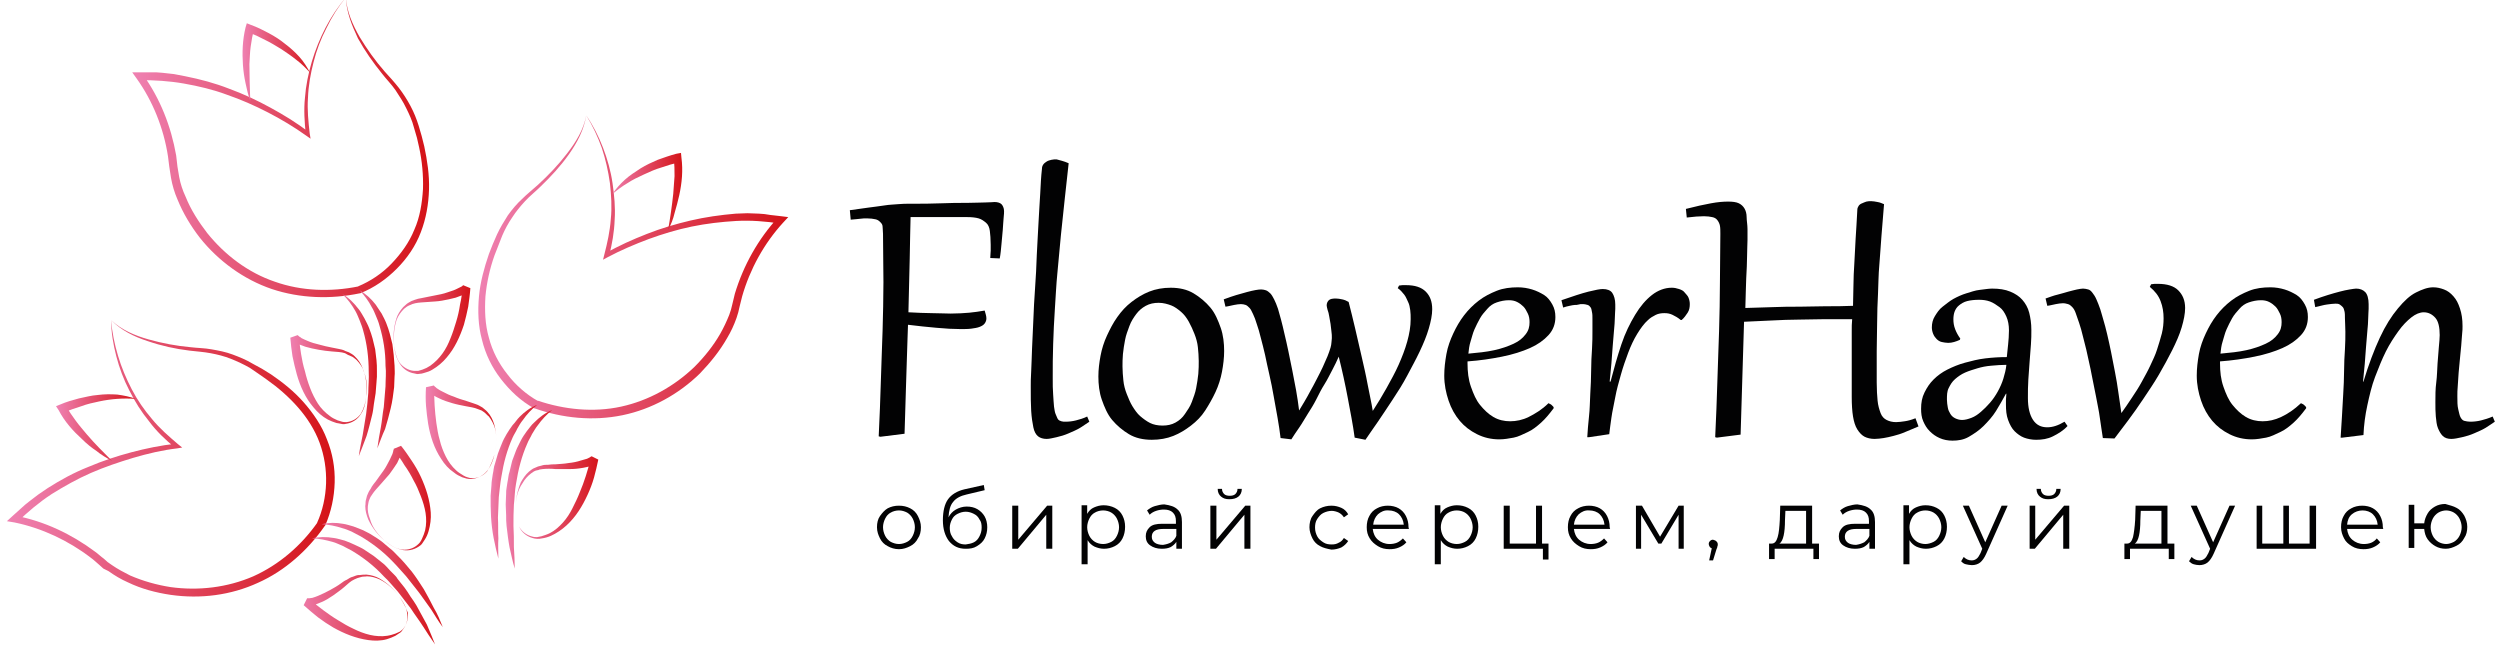 <?xml version="1.0" encoding="utf-8"?>
<!-- Generator: Adobe Illustrator 28.0.0, SVG Export Plug-In . SVG Version: 6.00 Build 0)  -->
<svg version="1.1" id="Слой_1" xmlns="http://www.w3.org/2000/svg" xmlns:xlink="http://www.w3.org/1999/xlink" x="0px" y="0px"
	 viewBox="0 0 580.4 152.1" style="enable-background:new 0 0 580.4 152.1;" xml:space="preserve">
<style type="text/css">
	.st0{fill:#020203;}
	.st1{fill:url(#SVGID_1_);}
	.st2{fill:url(#SVGID_00000096739035330085694320000011077186951862980757_);}
	.st3{fill:url(#SVGID_00000072994164164621825040000002970266536928736932_);}
	.st4{fill:url(#SVGID_00000183948124302006840370000016595609862694902433_);}
	.st5{fill:url(#SVGID_00000107585392140211326750000009551953941102523039_);}
	.st6{fill:url(#SVGID_00000152261132595956132100000015873029026525677203_);}
	.st7{fill:url(#SVGID_00000095307063121086887340000016864358282382766011_);}
	.st8{fill:url(#SVGID_00000013885812372516456760000005300201369663057597_);}
	.st9{fill:url(#SVGID_00000178187597821756876650000010039481145246527662_);}
	.st10{fill:url(#SVGID_00000028326092459161867060000002136364466768097695_);}
	.st11{fill:url(#SVGID_00000000922019150043782160000002838559800965574839_);}
	.st12{fill:url(#SVGID_00000065795529863440557100000009813875630466652299_);}
	.st13{fill:url(#SVGID_00000166647825646623831880000017782775613775907750_);}
	.st14{fill:url(#SVGID_00000117649906048684871050000005256865646222769812_);}
	.st15{fill:url(#SVGID_00000062884852286568348260000012325475156146508943_);}
	.st16{fill:url(#SVGID_00000046303526650174601700000009095939501954162078_);}
	.st17{fill:url(#SVGID_00000137102330201305401560000014248552496072000695_);}
	.st18{fill:url(#SVGID_00000165215309883029690720000011794148970385626519_);}
</style>
<g>
	<g>
		<path class="st0" d="M205,54.3c0-0.7-0.1-1.2-0.1-1.7s-0.3-0.8-0.6-1.1s-0.6-0.5-1.1-0.6s-1.1-0.2-1.9-0.2c-0.5,0-1.1,0-1.7,0.1
			s-1.3,0.1-2.1,0.2l-0.2-2.2c1.5-0.2,2.9-0.4,4.3-0.6s2.5-0.3,3.7-0.5s2.2-0.2,3.2-0.3s1.9-0.1,2.8-0.1c2.6,0,5,0,7.2-0.1
			s4.2-0.1,6-0.1s3.2-0.1,4.3-0.1s1.8-0.1,2.1-0.1c0.7,0,1.3,0.2,1.6,0.5s0.6,0.9,0.6,1.6c0,0.3,0,0.8-0.1,1.6s-0.1,1.8-0.2,2.8
			s-0.2,2.2-0.3,3.3s-0.2,2.3-0.4,3.3l-2.2-0.1c0-0.6,0.1-1.2,0.1-1.7s0-1,0-1.4c0-1.3-0.1-2.4-0.2-3.2s-0.4-1.5-0.9-1.9
			s-1-0.8-1.7-1s-1.6-0.3-2.7-0.3c-0.8,0-1.6,0-2.3,0s-1.4,0-2,0h-4.8c-0.3,0-0.6,0-0.9,0s-0.6,0-0.9,0s-0.7,0-1,0s-0.8,0-1.2,0
			c-0.1,2.6-0.1,5.8-0.2,9.6s-0.2,7.9-0.3,12.5c2,0.1,3.9,0.2,5.4,0.2s3.1,0.1,4.4,0.1c1.6,0,3.1-0.1,4.3-0.2s2.4-0.3,3.6-0.5
			c0.2,0.7,0.4,1.3,0.4,1.8c0,0.4-0.1,0.8-0.4,1.2s-0.7,0.6-1.2,0.8s-1.2,0.3-1.9,0.4s-1.6,0.1-2.5,0.1c-1.6,0-3.5-0.1-5.6-0.3
			s-4.3-0.4-6.6-0.7c-0.1,1.9-0.1,3.9-0.2,6s-0.1,4.2-0.2,6.3s-0.1,4.3-0.2,6.5s-0.1,4.4-0.2,6.5l-5.6,0.7l-0.4-0.1
			c0.2-4.5,0.4-8.7,0.5-12.8s0.3-7.9,0.4-11.7s0.2-7.6,0.2-11.3S205,58.2,205,54.3z"/>
		<path class="st0" d="M248.1,37.9c-0.3,2.7-0.6,5.4-0.9,8.2s-0.6,5.6-0.9,8.5s-0.5,5.7-0.8,8.6s-0.4,5.7-0.6,8.5s-0.3,5.5-0.4,8.2
			s-0.1,5.3-0.1,7.7c0,1.6,0,2.9,0.1,4s0.1,2.1,0.2,2.8s0.2,1.4,0.4,1.8s0.3,0.8,0.5,1.1s0.5,0.4,0.8,0.5s0.6,0.1,1,0.1
			c0.8,0,1.6-0.1,2.4-0.3s1.8-0.5,2.6-0.9l0.5,1.2c-0.6,0.4-1.3,0.9-2.1,1.4s-1.8,0.9-2.7,1.3s-1.9,0.7-2.8,0.9s-1.7,0.4-2.3,0.4
			c-0.8,0-1.5-0.2-2-0.6s-0.9-1.1-1.1-2.1s-0.4-2.2-0.5-3.8s-0.1-3.4-0.1-5.7c0-0.8,0-2,0.1-3.5s0.1-3.3,0.2-5.3s0.2-4.2,0.3-6.6
			s0.2-4.8,0.4-7.4s0.3-5.1,0.4-7.7s0.3-5.1,0.4-7.5s0.3-4.7,0.4-6.8s0.2-4,0.4-5.7c0-0.4,0.1-0.7,0.3-1s0.5-0.5,0.8-0.7
			s0.7-0.3,1.1-0.4s0.8-0.1,1.2-0.1C246,37.2,247,37.4,248.1,37.9z"/>
		<path class="st0" d="M255,87.4c0-1.6,0.2-3.2,0.5-4.8s0.8-3.2,1.5-4.7s1.4-2.9,2.4-4.3s2-2.5,3.3-3.5s2.6-1.8,4.1-2.4
			s3.2-0.9,5-0.9c2,0,3.8,0.4,5.3,1.3s2.8,2,3.9,3.3s1.8,3,2.4,4.7s0.8,3.6,0.8,5.4c0,1.6-0.2,3.2-0.5,4.8s-0.8,3.2-1.5,4.7
			s-1.5,2.9-2.4,4.3s-2,2.5-3.3,3.5s-2.6,1.8-4.1,2.4s-3.2,0.9-5,0.9c-2,0-3.8-0.4-5.3-1.3s-2.8-2-3.9-3.3s-1.8-3-2.4-4.7
			S255,89.2,255,87.4z M260.6,85.1c0,1.1,0.1,2.1,0.2,3.2s0.4,2.2,0.8,3.2s0.8,2,1.3,2.8s1.1,1.7,1.8,2.3s1.5,1.2,2.3,1.6
			s1.8,0.6,2.9,0.6c1.1,0,2.1-0.2,3-0.7s1.6-1.1,2.2-2s1.2-1.7,1.6-2.8s0.8-2.1,1-3.2s0.4-2.2,0.5-3.3s0.1-2.1,0.1-3
			c0-1.1-0.1-2.2-0.2-3.2s-0.4-2.1-0.8-3.1s-0.8-1.9-1.3-2.8s-1.1-1.7-1.8-2.3s-1.5-1.2-2.3-1.5s-1.8-0.6-2.9-0.6
			c-1.1,0-2.1,0.2-3,0.7s-1.6,1.1-2.2,1.9s-1.2,1.7-1.6,2.8s-0.8,2.1-1,3.2s-0.4,2.2-0.5,3.3S260.6,84.2,260.6,85.1z"/>
		<path class="st0" d="M314.5,101.6c-0.4-3-1-6-1.6-9.2s-1.3-6.4-2.1-9.6c-0.4,0.9-0.9,2-1.5,3.1s-1.1,2.2-1.8,3.3s-1.3,2.3-1.9,3.5
			s-1.3,2.3-2,3.4s-1.3,2.2-2,3.2s-1.3,1.9-1.8,2.7l-2.5-0.3c-0.2-1.5-0.4-3.1-0.7-4.7s-0.6-3.3-0.9-5s-0.6-3.3-1-5s-0.7-3.2-1-4.6
			s-0.7-2.8-1-4s-0.6-2.3-0.9-3.1c-0.3-1-0.6-1.8-0.9-2.4s-0.5-1.1-0.8-1.4s-0.6-0.6-0.9-0.7s-0.7-0.2-1.1-0.2c-0.5,0-1,0.1-1.6,0.2
			s-1.2,0.3-2,0.4l-0.4-1.7c2.1-0.8,3.9-1.3,5.4-1.7s2.6-0.6,3.3-0.6c0.4,0,0.8,0.1,1.1,0.2s0.7,0.4,1,0.7s0.6,0.8,0.9,1.4
			s0.6,1.3,0.9,2.2c0.2,0.7,0.4,1.5,0.7,2.5s0.5,2.1,0.8,3.3s0.6,2.6,0.9,4s0.6,2.9,0.9,4.4s0.6,3.1,0.9,4.7s0.5,3.2,0.7,4.7
			c0.3-0.5,0.7-1.2,1.2-2s0.9-1.6,1.4-2.5s1-1.8,1.5-2.8s1-1.9,1.4-2.8s0.8-1.8,1.1-2.5s0.5-1.4,0.7-2c0.1-0.4,0.2-0.8,0.2-1.1
			s0.1-0.7,0.1-1.1c0-0.5,0-1-0.1-1.6s-0.1-1.1-0.2-1.7s-0.2-1.1-0.3-1.7s-0.2-1.1-0.4-1.6c-0.1-0.4-0.2-0.8-0.2-1
			c0-0.5,0.2-0.9,0.5-1.2s0.9-0.4,1.6-0.4c0.5,0,1,0.1,1.5,0.2s1,0.3,1.5,0.6c0.5,1.9,1,4,1.5,6.1s1,4.3,1.5,6.5s1,4.3,1.4,6.5
			s0.9,4.2,1.2,6.2c1.1-1.7,2.2-3.5,3.2-5.3s2-3.6,2.8-5.4s1.5-3.6,2-5.4s0.8-3.5,0.8-5.2c0-0.7,0-1.4-0.1-2.1s-0.2-1.3-0.5-1.9
			s-0.5-1.2-0.9-1.7s-0.9-1.1-1.5-1.5l0.3-0.6c0.3,0,0.5-0.1,0.8-0.1s0.5,0,0.8,0c2.1,0,3.6,0.5,4.6,1.5s1.5,2.3,1.5,4.1
			c0,1.3-0.3,2.8-0.8,4.5s-1.2,3.4-2.1,5.3s-1.9,3.7-2.9,5.6s-2.2,3.8-3.4,5.6s-2.3,3.5-3.4,5.1s-2.1,3-2.9,4.2L314.5,101.6z"/>
		<path class="st0" d="M359.5,93.6c0.1,0.1,0.2,0.1,0.4,0.2s0.3,0.2,0.4,0.3s0.2,0.2,0.3,0.3s0.1,0.2,0.1,0.3c0,0.1,0,0.1-0.1,0.2
			c-0.9,1.2-1.8,2.3-2.8,3.2s-2,1.7-3.1,2.2s-2.2,1.1-3.3,1.3s-2.2,0.4-3.3,0.4c-1.9,0-3.6-0.4-5.2-1.2s-2.9-1.8-4-3.1
			s-2-2.9-2.6-4.7s-1-3.7-1-5.8c0-1.7,0.2-3.3,0.5-5s0.9-3.3,1.6-4.8s1.5-2.9,2.5-4.2s2.1-2.4,3.4-3.4s2.7-1.7,4.2-2.3
			s3.2-0.8,4.9-0.8c1.2,0,2.3,0.2,3.3,0.5s2,0.8,2.8,1.3s1.4,1.3,1.9,2.2s0.7,1.8,0.7,2.9c0,1.6-0.5,3-1.6,4.2s-2.5,2.2-4.3,3
			s-4,1.5-6.5,2s-5.1,0.9-8,1.1v0.4c0,2,0.2,3.8,0.8,5.5s1.2,3.1,2.1,4.2s1.9,2.1,3.1,2.8s2.5,1,3.9,1c1.4,0,2.9-0.3,4.3-1
			S358,95.1,359.5,93.6z M355.1,74.8c0-0.7-0.1-1.4-0.4-2s-0.6-1.2-1-1.6s-0.9-0.8-1.5-1.1s-1.2-0.4-1.9-0.4c-1,0-1.9,0.2-2.8,0.5
			s-1.6,0.8-2.2,1.5s-1.2,1.3-1.7,2.2s-0.9,1.7-1.3,2.6s-0.6,1.9-0.9,2.8s-0.4,1.9-0.5,2.8c2.2-0.2,4.2-0.4,6-0.8s3.2-0.9,4.5-1.5
			s2.1-1.3,2.8-2.2S355.1,75.8,355.1,74.8z"/>
		<path class="st0" d="M368.9,101.5l-0.4,0c0.1-1.5,0.2-3.1,0.4-4.8s0.2-3.5,0.3-5.3s0.2-3.6,0.2-5.4s0.1-3.4,0.2-5s0.1-2.9,0.1-4.1
			s0-2.2,0-2.9c0-0.6,0-1.1-0.1-1.5s-0.1-0.8-0.3-1.1s-0.4-0.5-0.7-0.6s-0.7-0.2-1.3-0.2c-0.3,0-0.5,0-0.8,0.1s-0.6,0.1-0.9,0.1
			s-0.7,0.1-1.2,0.2s-0.9,0.2-1.5,0.4l-0.4-1.7c2.6-0.9,4.7-1.6,6.3-2s2.7-0.6,3.3-0.6c1,0,1.8,0.3,2.2,0.9s0.7,1.5,0.7,2.7
			c0,0.1,0,0.4,0,1s-0.1,1.2-0.1,2.1s-0.1,1.8-0.2,3s-0.2,2.3-0.3,3.6s-0.2,2.6-0.3,4s-0.3,2.8-0.4,4.2l0.2,0
			c0.8-3.1,1.6-5.9,2.5-8.6s2-4.9,3.2-6.9s2.5-3.5,3.9-4.6s3-1.7,4.6-1.7c0.6,0,1.1,0.1,1.7,0.3s1,0.4,1.3,0.8s0.7,0.7,0.9,1.2
			s0.3,1,0.3,1.5c0,0.7-0.1,1.4-0.5,2s-0.8,1.2-1.4,1.7h-0.2c-0.7-0.6-1.3-0.9-1.9-1.2s-1.2-0.4-1.9-0.4c-0.7,0-1.4,0.1-2,0.4
			s-1.3,0.7-1.8,1.2c-0.9,0.8-1.7,1.9-2.5,3.2s-1.5,2.8-2.1,4.4s-1.2,3.3-1.7,5.1s-1,3.5-1.3,5.2s-0.7,3.3-0.9,4.8s-0.4,2.8-0.5,3.8
			L368.9,101.5z"/>
		<path class="st0" d="M405.7,53.2c0,0.7,0,1.5,0,2.5s-0.1,2.3-0.1,3.8s-0.1,3.2-0.2,5.2s-0.1,4.2-0.2,6.8c2.2-0.1,4.4-0.1,6.5-0.2
			s4.1-0.1,6.1-0.1s4-0.1,6.1-0.1s4.1,0,6.3-0.1c0-1.6,0.1-3.2,0.1-4.8s0.1-3.3,0.2-5s0.2-3.7,0.3-5.7s0.3-4.3,0.4-6.8
			c0-0.3,0.1-0.6,0.3-0.9s0.5-0.5,0.8-0.6s0.6-0.3,1-0.4s0.8-0.1,1.1-0.1c0.5,0,0.9,0.1,1.5,0.2s1,0.3,1.5,0.5
			c-0.2,2.6-0.4,5-0.6,7.4s-0.3,4.6-0.5,6.8s-0.2,4.4-0.3,6.6s-0.2,4.3-0.2,6.6s-0.1,4.4-0.1,6.8s0,4.7,0,7.2c0,1.7,0.1,3.1,0.2,4.2
			s0.4,2.1,0.7,2.9s0.8,1.3,1.4,1.6s1.3,0.5,2.2,0.5c0.6,0,1.3-0.1,2-0.2s1.5-0.3,2.5-0.7l0.7,1.9c-1.1,0.5-2.2,0.9-3.1,1.3
			s-1.9,0.7-2.7,0.9s-1.6,0.4-2.3,0.5s-1.4,0.2-2.1,0.2c-0.9,0-1.7-0.2-2.3-0.5s-1.2-0.9-1.7-1.7s-0.8-1.8-1-3s-0.3-2.8-0.3-4.6
			v-5.3c0-1.2,0-2.4,0-3.5s0-2.2,0-3.2s0-2.1,0-3.1s0-2,0.1-2.9c-2.2,0-4.2,0-6.3,0s-4,0.1-6.1,0.1s-4.1,0.1-6.2,0.2
			s-4.2,0.2-6.5,0.3l-0.8,26.2l-5.5,0.7l-0.4-0.1c0.2-4.5,0.4-8.8,0.5-12.8s0.3-8,0.4-11.8s0.2-7.6,0.2-11.3s0.1-7.5,0.1-11.3
			c0-0.7,0-1.4-0.1-1.9s-0.3-0.9-0.6-1.3s-0.7-0.6-1.2-0.7s-1.1-0.2-1.9-0.2c-1,0-2.4,0.1-4,0.3l-0.2-2c2.3-0.6,4.2-1,5.8-1.3
			s2.9-0.4,4-0.4c1,0,1.9,0.1,2.5,0.4s1,0.7,1.3,1.2c0.3,0.5,0.5,1.2,0.5,2S405.7,52.2,405.7,53.2z"/>
		<path class="st0" d="M466.4,76.7c0-1.2-0.2-2.3-0.6-3.2s-0.9-1.7-1.6-2.2s-1.4-1-2.2-1.3s-1.7-0.4-2.5-0.4c-1.1,0-2,0.1-2.8,0.3
			s-1.4,0.6-1.9,1s-0.8,0.9-1,1.4s-0.3,1.2-0.3,1.8c0,0.8,0.1,1.5,0.4,2.3s0.7,1.5,1.2,2.2l-0.1,0.3c-0.9,0.4-1.8,0.7-2.7,0.7
			c-0.5,0-1-0.1-1.5-0.2s-0.9-0.4-1.2-0.7s-0.6-0.7-0.8-1.2s-0.3-1-0.3-1.5c0-0.9,0.2-1.8,0.7-2.6s1-1.6,1.8-2.2s1.6-1.3,2.5-1.8
			s2-1,3-1.3s2.1-0.7,3.1-0.8s2-0.3,2.9-0.3c1.6,0,3,0.2,4.2,0.7s2.1,1.1,2.8,1.9s1.3,1.8,1.6,3s0.5,2.5,0.5,4c0,1,0,2.2-0.1,3.4
			s-0.2,2.5-0.3,3.9s-0.2,2.8-0.3,4.2s-0.1,2.9-0.1,4.3c0,2.2,0.4,3.9,1.2,5.1s1.9,1.7,3.3,1.7c1.2,0,2.5-0.4,4-1.3l0.7,1
			c-1,1.1-2.2,1.8-3.4,2.4s-2.5,0.8-3.9,0.8c-1,0-2-0.2-2.8-0.5s-1.6-0.9-2.2-1.5s-1.1-1.5-1.5-2.6s-0.5-2.2-0.5-3.6
			c0-0.4,0-0.8,0-1.2s0.1-0.8,0.1-1.3h-0.1c-0.7,1.3-1.5,2.7-2.3,4s-1.9,2.5-2.9,3.5s-2.2,1.8-3.4,2.5s-2.5,0.9-3.8,0.9
			c-1.1,0-2.1-0.2-3-0.6s-1.6-0.9-2.3-1.6s-1.1-1.4-1.5-2.3s-0.5-1.9-0.5-2.9c0-1.4,0.2-2.6,0.8-3.8s1.2-2.1,2.1-3s2-1.7,3.2-2.3
			s2.6-1.2,4.1-1.6s3-0.8,4.7-1s3.3-0.3,5-0.3c0.1-1,0.2-1.9,0.3-2.9S466.4,77.9,466.4,76.7z M452,92.8c0,0.6,0.1,1.2,0.2,1.8
			s0.3,1,0.6,1.5s0.7,0.8,1.1,1s1,0.4,1.6,0.4c0.7,0,1.4-0.2,2.2-0.5s1.5-0.8,2.2-1.4s1.4-1.3,2.1-2.1s1.3-1.7,1.8-2.6s1-2,1.3-3
			s0.6-2.1,0.7-3.2c-1.2,0-2.3,0.1-3.5,0.2s-2.2,0.3-3.2,0.6s-2,0.6-2.9,1s-1.6,0.9-2.3,1.5s-1.1,1.3-1.5,2.1S452,91.8,452,92.8z"/>
		<path class="st0" d="M488.2,101.7c-0.2-1.5-0.5-3.1-0.7-4.7s-0.6-3.3-0.9-5s-0.7-3.3-1-5s-0.7-3.2-1-4.7s-0.7-2.8-1-4.1
			s-0.6-2.3-0.9-3.2c-0.3-0.9-0.6-1.7-0.8-2.3s-0.5-1.1-0.8-1.4s-0.6-0.6-1-0.7s-0.7-0.2-1.2-0.2c-0.5,0-1,0.1-1.6,0.2
			s-1.2,0.3-2,0.4l-0.4-1.7c0.9-0.3,1.9-0.7,2.8-0.9s1.7-0.5,2.5-0.7s1.5-0.4,2-0.5s1.1-0.2,1.4-0.2c0.4,0,0.8,0.1,1.2,0.2
			s0.7,0.4,1,0.8s0.6,0.8,0.9,1.5s0.6,1.4,0.9,2.3c0.2,0.6,0.4,1.4,0.7,2.4s0.6,2.1,0.9,3.4s0.6,2.6,0.9,4.1s0.6,3,0.9,4.6
			s0.6,3.2,0.8,4.8s0.5,3.2,0.7,4.8c0.8-1.1,1.6-2.3,2.4-3.5c0.8-1.2,1.6-2.4,2.3-3.7s1.4-2.5,2-3.8s1.2-2.5,1.6-3.8
			s0.8-2.5,1.1-3.7s0.4-2.4,0.4-3.5c0-1.4-0.2-2.7-0.7-4s-1.3-2.3-2.5-3.3l0.3-0.6c0.3,0,0.5-0.1,0.8-0.1s0.5,0,0.8,0
			c2.1,0,3.7,0.5,4.7,1.5s1.6,2.3,1.6,4.1c0,1.3-0.3,2.8-0.8,4.5s-1.3,3.5-2.2,5.3s-2,3.8-3.1,5.7s-2.4,3.8-3.6,5.6
			s-2.4,3.5-3.6,5.1s-2.2,2.9-3.1,4.1L488.2,101.7z"/>
		<path class="st0" d="M534.2,93.6c0.1,0.1,0.2,0.1,0.4,0.2s0.3,0.2,0.4,0.3s0.2,0.2,0.3,0.3s0.1,0.2,0.1,0.3c0,0.1,0,0.1-0.1,0.2
			c-0.9,1.2-1.8,2.3-2.8,3.2s-2,1.7-3.1,2.2s-2.2,1.1-3.3,1.3s-2.2,0.4-3.3,0.4c-1.9,0-3.6-0.4-5.2-1.2s-2.9-1.8-4-3.1
			s-2-2.9-2.6-4.7s-1-3.7-1-5.8c0-1.7,0.2-3.3,0.5-5s0.9-3.3,1.6-4.8s1.5-2.9,2.5-4.2s2.1-2.4,3.4-3.4s2.7-1.7,4.2-2.3
			s3.2-0.8,4.9-0.8c1.2,0,2.3,0.2,3.3,0.5s2,0.8,2.8,1.3s1.4,1.3,1.9,2.2s0.7,1.8,0.7,2.9c0,1.6-0.5,3-1.6,4.2s-2.5,2.2-4.3,3
			s-4,1.5-6.5,2s-5.2,0.9-8,1.1v0.4c0,2,0.2,3.8,0.8,5.5s1.2,3.1,2.1,4.2s1.9,2.1,3.1,2.8s2.5,1,3.9,1c1.4,0,2.8-0.3,4.3-1
			S532.6,95.1,534.2,93.6z M529.7,74.8c0-0.7-0.1-1.4-0.4-2s-0.6-1.2-1-1.6s-0.9-0.8-1.5-1.1s-1.2-0.4-1.9-0.4c-1,0-1.9,0.2-2.8,0.5
			s-1.6,0.8-2.2,1.5s-1.2,1.3-1.7,2.2s-0.9,1.7-1.3,2.6s-0.6,1.9-0.9,2.8s-0.4,1.9-0.5,2.8c2.2-0.2,4.2-0.4,6-0.8s3.2-0.9,4.5-1.5
			s2.1-1.3,2.8-2.2S529.7,75.8,529.7,74.8z"/>
		<path class="st0" d="M544.4,73.9c0-0.6,0-1.2-0.1-1.6s-0.2-0.8-0.4-1s-0.4-0.4-0.7-0.6s-0.7-0.2-1-0.2c-0.6,0-1.2,0.1-2,0.2
			s-1.7,0.4-2.7,0.6l-0.3-1.7c1.1-0.4,2.2-0.8,3.2-1.1s2-0.6,2.8-0.8s1.6-0.4,2.3-0.5s1.2-0.2,1.5-0.2c0.9,0,1.6,0.3,2.1,0.8
			s0.8,1.5,0.8,2.8c0,0.2,0,0.5,0,1.1s-0.1,1.3-0.1,2.2s-0.1,1.9-0.2,3s-0.2,2.3-0.3,3.6s-0.2,2.6-0.3,4s-0.3,2.7-0.4,4.1l0.1,0
			c1.2-4,2.5-7.4,3.8-10.2s2.7-5,4.2-6.8s2.8-3,4.2-3.7s2.7-1.2,4-1.2c0.9,0,1.7,0.2,2.5,0.5s1.5,0.8,2.2,1.6s1.1,1.6,1.5,2.8
			s0.6,2.5,0.6,4.1c0,0.5,0,1.1-0.1,1.9s-0.1,1.7-0.2,2.6s-0.2,2-0.3,3.1s-0.2,2.2-0.3,3.2s-0.1,2-0.2,3s-0.1,1.8-0.1,2.5
			c0,1.2,0,2.2,0.2,3s0.3,1.4,0.5,1.8s0.5,0.8,0.9,0.9s0.9,0.2,1.4,0.2c0.8,0,1.7-0.1,2.5-0.3s1.8-0.5,2.7-0.9l0.5,1.2
			c-0.6,0.4-1.3,0.9-2.1,1.4s-1.8,0.9-2.7,1.3s-1.9,0.7-2.8,0.9s-1.8,0.4-2.5,0.4c-0.8,0-1.5-0.2-2-0.7s-0.8-1.1-1.1-1.8
			s-0.4-1.7-0.5-2.7s-0.1-2.2-0.1-3.4c0-1.5,0-3,0.2-4.5s0.2-3,0.3-4.4s0.2-2.7,0.3-3.8s0.2-2.1,0.2-2.8c0-1.8-0.3-3.2-1-4
			s-1.6-1.3-2.7-1.3c-0.9,0-1.9,0.4-2.9,1.2s-2,1.8-3,3.2s-2,2.9-2.9,4.7s-1.7,3.8-2.5,5.9s-1.3,4.3-1.8,6.6s-0.8,4.6-0.9,6.9
			l-4.9,0.6l-0.4,0c0.1-1.5,0.2-3.1,0.3-4.8s0.2-3.5,0.3-5.3s0.2-3.6,0.2-5.4s0.1-3.4,0.2-5s0.1-2.9,0.1-4.1S544.4,74.6,544.4,73.9z
			"/>
	</g>
	<g>
		<g>
			<g>
				<g>
					
						<linearGradient id="SVGID_1_" gradientUnits="userSpaceOnUse" x1="110.833" y1="88.856" x2="183.388" y2="88.856" gradientTransform="matrix(1 0 0 -1 0 150.756)">
						<stop  offset="0" style="stop-color:#EF81B2"/>
						<stop  offset="1" style="stop-color:#D41216"/>
					</linearGradient>
					<path class="st1" d="M136.1,26.8c1.6,2.3,2.9,4.9,3.9,7.5c1,2.6,1.8,5.4,2.2,8.2c0.4,2.8,0.7,5.7,0.5,8.5
						c-0.1,2.9-0.6,5.7-1.3,8.4l-0.8-0.6c3.1-1.8,6.3-3.2,9.6-4.5c3.3-1.3,6.7-2.3,10.1-3.1c3.4-0.8,7-1.3,10.5-1.6l2.7-0.1
						c0.9,0,1.8,0.1,2.7,0.1l1.3,0.1l1.3,0.2l2.6,0.3l1.6,0.2l-1.2,1.3c-4.4,4.8-7.7,10.8-9.5,17.1c-0.2,0.8-0.4,1.6-0.6,2.4
						l-0.3,1.3l-0.4,1.3c-0.6,1.7-1.3,3.2-2.2,4.7c-1.7,3-3.9,5.7-6.3,8.2c-4.9,4.8-11.2,8.3-18,9.7c-6.8,1.4-13.9,0.7-20.4-1.6
						l-0.1,0l0,0c-3.1-1.7-5.6-4.1-7.7-6.8c-2.1-2.7-3.6-5.8-4.4-9.1c-0.9-3.3-1-6.7-0.7-10.1c0.3-3.3,1.2-6.6,2.3-9.8l0.9-2.3
						l1-2.3c0.7-1.5,1.6-3,2.5-4.4c1-1.4,2.1-2.7,3.3-3.8c1.2-1.2,2.5-2.2,3.7-3.3c2.4-2.2,4.7-4.6,6.7-7.2
						C133.7,33,135.5,30.1,136.1,26.8z M136.1,26.8c-0.5,3.3-2.1,6.3-4,9c-1.9,2.7-4.2,5.2-6.6,7.5c-1.2,1.2-2.5,2.2-3.6,3.4
						c-1.1,1.2-2.1,2.4-3,3.8c-0.9,1.3-1.7,2.8-2.3,4.2l-0.9,2.3l-0.9,2.3c-1.1,3.1-1.8,6.3-2.1,9.5c-0.2,3.2-0.1,6.5,0.8,9.6
						c0.8,3.1,2.3,6,4.3,8.5c1.9,2.5,4.4,4.7,7.1,6.2l-0.1-0.1c6.2,2.1,13,2.8,19.4,1.4c6.4-1.4,12.3-4.7,17-9.2
						c2.3-2.3,4.4-4.9,6-7.7c0.8-1.4,1.5-2.9,2.1-4.4l0.4-1.2l0.3-1.2c0.2-0.8,0.4-1.7,0.6-2.5c2-6.6,5.4-12.7,10.1-17.8l0.5,1.5
						c-3.4-0.5-6.8-0.8-10.3-0.6c-3.4,0.2-6.9,0.6-10.3,1.3c-3.4,0.7-6.7,1.7-10,2.9c-3.2,1.2-6.5,2.6-9.5,4.2l-1.1,0.6l0.3-1.2
						c0.7-2.7,1.3-5.4,1.5-8.2c0.3-2.8,0.1-5.6-0.2-8.4c-0.4-2.8-1-5.5-1.9-8.2C138.8,31.8,137.6,29.2,136.1,26.8z"/>
				</g>
				<g>
					
						<linearGradient id="SVGID_00000124128598479143892770000004211258129481245328_" gradientUnits="userSpaceOnUse" x1="141.461" y1="106.281" x2="158.547" y2="106.281" gradientTransform="matrix(1 0 0 -1 0 150.756)">
						<stop  offset="0" style="stop-color:#EF81B2"/>
						<stop  offset="1" style="stop-color:#D41216"/>
					</linearGradient>
					<path style="fill:url(#SVGID_00000124128598479143892770000004211258129481245328_);" d="M155.1,53.4c0.5-2.8,0.9-5.6,1.2-8.4
						c0.1-1.4,0.2-2.8,0.3-4.1c0-1.4,0-2.7-0.2-4l1.2,0.8c-1.3,0.3-2.7,0.7-4.1,1.2c-1.4,0.4-2.7,1-4,1.6c-1.3,0.6-2.6,1.2-3.8,2
						c-1.2,0.7-2.4,1.6-3.5,2.5c0.8-1.2,1.8-2.3,2.9-3.3c1.1-1,2.4-1.8,3.6-2.6c1.3-0.8,2.6-1.4,4-2c1.4-0.5,2.8-1,4.3-1.4l1.1-0.2
						l0.1,1.1c0.4,3,0.1,5.9-0.5,8.7c-0.3,1.4-0.7,2.8-1.1,4.2C156.3,50.8,155.8,52.1,155.1,53.4z"/>
				</g>
				<g>
					
						<linearGradient id="SVGID_00000025433619522698782840000012496389959998407855_" gradientUnits="userSpaceOnUse" x1="113.602" y1="38.956" x2="125.436" y2="38.956" gradientTransform="matrix(1 0 0 -1 0 150.756)">
						<stop  offset="0" style="stop-color:#EF81B2"/>
						<stop  offset="1" style="stop-color:#D41216"/>
					</linearGradient>
					<path style="fill:url(#SVGID_00000025433619522698782840000012496389959998407855_);" d="M115.7,129.7
						c-0.4-1.6-0.8-3.2-1.1-4.8c-0.3-1.6-0.5-3.2-0.6-4.9c-0.1-1.6-0.1-3.3-0.1-4.9l0.2-2.5c0-0.8,0.2-1.7,0.3-2.5
						c0.2-0.8,0.2-1.7,0.5-2.4l0.7-2.4c0.3-0.8,0.6-1.6,0.9-2.3c0.3-0.8,0.7-1.5,1.1-2.2c0.4-0.7,0.9-1.4,1.4-2.1
						c0.6-0.6,1-1.3,1.6-1.9c1.2-1.2,2.5-2.2,4.1-2.8c-1.3,1-2.4,2.2-3.3,3.5c-0.5,0.6-0.9,1.3-1.3,2c-0.3,0.7-0.8,1.4-1.1,2.1
						c-1.3,2.9-2.1,5.9-2.6,9.1c-0.3,1.6-0.4,3.1-0.6,4.7c-0.1,1.6-0.1,3.2-0.2,4.8c0.1,1.6,0,3.2,0.1,4.8
						C115.6,126.5,115.7,128.1,115.7,129.7z"/>
				</g>
				<g>
					
						<linearGradient id="SVGID_00000114039176031253365000000015783856489009973935_" gradientUnits="userSpaceOnUse" x1="117.341" y1="37.161" x2="129.175" y2="37.161" gradientTransform="matrix(1 0 0 -1 0 150.756)">
						<stop  offset="0" style="stop-color:#EF81B2"/>
						<stop  offset="1" style="stop-color:#D41216"/>
					</linearGradient>
					<path style="fill:url(#SVGID_00000114039176031253365000000015783856489009973935_);" d="M128.2,95.2c-1.3,1-2.4,2.2-3.4,3.6
						c-0.5,0.6-0.9,1.4-1.3,2c-0.3,0.7-0.8,1.4-1.1,2.2c-1.3,2.9-2.1,6.1-2.6,9.3c-0.3,1.6-0.3,3.2-0.5,4.9
						c-0.1,1.6-0.1,3.3-0.1,4.9c0.1,1.6,0.1,3.3,0.1,4.9c0.1,1.6,0.2,3.3,0.2,5c-0.5-1.6-0.8-3.2-1.2-4.9c-0.3-1.6-0.5-3.3-0.7-5
						c-0.1-0.8-0.1-1.7-0.1-2.5c0-0.8-0.1-1.7-0.1-2.5l0.1-2.5c0-0.4,0-0.9,0.1-1.3l0.2-1.3c0.2-0.8,0.2-1.7,0.5-2.5l0.6-2.5
						c0.3-0.8,0.6-1.6,0.9-2.4c0.3-0.8,0.8-1.6,1.1-2.3c0.4-0.8,0.9-1.5,1.4-2.2c0.6-0.7,1-1.4,1.7-2
						C125.2,96.9,126.6,95.8,128.2,95.2z"/>
				</g>
			</g>
			<g>
				
					<linearGradient id="SVGID_00000103249136113268291390000011992957155585452416_" gradientUnits="userSpaceOnUse" x1="118.682" y1="35.272" x2="139.44" y2="35.272" gradientTransform="matrix(1 0 0 -1 0 150.756)">
					<stop  offset="0" style="stop-color:#EF81B2"/>
					<stop  offset="1" style="stop-color:#D41216"/>
				</linearGradient>
				<path style="fill:url(#SVGID_00000103249136113268291390000011992957155585452416_);" d="M119.7,118.1c0-2.1,0.4-4.2,1.2-6.1
					c0.5-0.9,1.1-1.8,1.9-2.5c0.4-0.3,0.8-0.7,1.4-0.9c0.2-0.1,0.5-0.2,0.7-0.3l0.8-0.2c0.5-0.2,1.1-0.2,1.6-0.2
					c0.6-0.1,1-0.1,1.6-0.1c1-0.1,2-0.1,3.1-0.3c1-0.1,2-0.3,2.9-0.6c0.5-0.1,0.9-0.3,1.4-0.4c0.2-0.1,0.4-0.2,0.6-0.3
					c0.1-0.1,0.2-0.1,0.3-0.2c0.1,0,0.2-0.1,0.1-0.1l1.6,0.8c-0.3,1.4-0.6,2.8-1,4.2c-0.4,1.4-0.9,2.7-1.5,4
					c-1.2,2.6-2.7,5.1-4.9,7.1c-1.1,1-2.3,1.8-3.6,2.4c-0.7,0.3-1.4,0.5-2.1,0.6c-0.4,0.1-0.7,0.1-1.1,0.1c-0.4,0-0.7-0.1-1.1-0.2
					c-1.4-0.4-2.6-1.4-3.1-2.7C119.8,120.9,119.7,119.5,119.7,118.1z M119.7,118.1c0,1.4,0.1,2.8,0.8,4.1c0.6,1.2,1.8,2.1,3.2,2.4
					c0.3,0.1,0.7,0.1,1,0.1c0.3-0.1,0.7-0.1,1-0.2c0.6-0.2,1.3-0.4,1.9-0.7c1.2-0.6,2.2-1.5,3.1-2.5c0.9-1,1.6-2.1,2.2-3.3
					c0.6-1.2,1.2-2.4,1.7-3.7c0.5-1.2,1-2.5,1.4-3.8c0.4-1.3,0.8-2.6,1.1-3.9l1.6,0.8c-0.1,0.1-0.2,0.2-0.3,0.2
					c-0.1,0.1-0.1,0.1-0.2,0.1c-0.1,0.1-0.3,0.2-0.4,0.2c-0.3,0.1-0.6,0.2-0.8,0.3c-0.5,0.2-1.1,0.3-1.6,0.4
					c-1.1,0.2-2.1,0.3-3.2,0.3c-1.1,0-2.1,0-3.2,0c-1.1-0.1-2-0.1-3,0l-0.7,0.1c-0.2,0.1-0.5,0.2-0.7,0.2c-0.5,0.1-0.9,0.4-1.3,0.7
					c-0.8,0.6-1.5,1.4-2,2.3C120.1,113.9,119.7,116,119.7,118.1z"/>
			</g>
			<g>
				
					<linearGradient id="SVGID_00000098219318683668017320000007320225365249001875_" gradientUnits="userSpaceOnUse" x1="98.785" y1="50.42" x2="116.212" y2="50.42" gradientTransform="matrix(1 0 0 -1 0 150.756)">
					<stop  offset="0" style="stop-color:#EF81B2"/>
					<stop  offset="1" style="stop-color:#D41216"/>
				</linearGradient>
				<path style="fill:url(#SVGID_00000098219318683668017320000007320225365249001875_);" d="M114.8,105.5c0.5-2,0.6-4.2,0.1-6.1
					c-0.3-1-0.8-1.9-1.4-2.7c-0.4-0.3-0.7-0.7-1.1-1c-0.2-0.1-0.4-0.3-0.6-0.4L111,95c-0.9-0.4-1.9-0.5-2.9-0.7
					c-1-0.2-2.1-0.4-3.1-0.7c-1-0.3-2-0.6-3-1.1c-0.5-0.2-1-0.5-1.5-0.8c-0.2-0.2-0.5-0.3-0.7-0.5c-0.1-0.1-0.2-0.2-0.4-0.3
					c-0.1-0.1-0.1-0.1-0.2-0.2c-0.1-0.1-0.1-0.1-0.2-0.3l1.8-0.4c0,1.3,0,2.7,0.1,4.1c0.1,1.4,0.2,2.7,0.4,4.1
					c0.2,1.3,0.4,2.7,0.8,4c0.3,1.3,0.8,2.6,1.4,3.8c0.6,1.2,1.4,2.3,2.4,3.2c0.5,0.5,1.1,0.8,1.7,1.2c0.3,0.2,0.6,0.3,0.9,0.4
					c0.3,0.1,0.6,0.2,1,0.2c1.3,0.1,2.7-0.5,3.6-1.6C113.9,108.2,114.4,106.8,114.8,105.5z M114.8,105.5c-0.3,1.3-0.8,2.7-1.7,3.8
					c-0.9,1.1-2.2,1.8-3.7,1.9c-0.4,0-0.7,0-1.1-0.1c-0.3-0.1-0.7-0.2-1-0.3c-0.7-0.3-1.3-0.6-1.9-1.1c-1.2-0.8-2.2-1.9-3-3.2
					c-1.6-2.4-2.5-5.2-3-8.1c-0.2-1.4-0.4-2.8-0.5-4.2c-0.1-1.4-0.1-2.8,0-4.3l1.8-0.4c0-0.1,0.1,0.1,0.1,0.1
					c0.1,0.1,0.1,0.1,0.2,0.2c0.2,0.1,0.3,0.3,0.5,0.4c0.4,0.3,0.8,0.5,1.2,0.7c0.9,0.5,1.8,0.9,2.7,1.2c0.9,0.4,1.9,0.7,2.9,1
					c0.5,0.2,1,0.3,1.5,0.5c0.5,0.2,1,0.3,1.5,0.6l0.7,0.4c0.2,0.2,0.4,0.3,0.6,0.5c0.4,0.3,0.8,0.8,1.1,1.2c0.6,0.9,1,1.9,1.2,2.9
					C115.4,101.4,115.3,103.5,114.8,105.5z"/>
			</g>
		</g>
		<g>
			<g>
				<g>
					
						<linearGradient id="SVGID_00000145042153332547031480000001874070063569849531_" gradientUnits="userSpaceOnUse" x1="1.39" y1="44.271" x2="77.763" y2="44.271" gradientTransform="matrix(1 0 0 -1 0 150.756)">
						<stop  offset="0" style="stop-color:#EF81B2"/>
						<stop  offset="1" style="stop-color:#D41216"/>
					</linearGradient>
					<path style="fill:url(#SVGID_00000145042153332547031480000001874070063569849531_);" d="M25.8,74.3c0.2,2.8,0.8,5.6,1.6,8.3
						c0.8,2.7,1.9,5.3,3.2,7.8c1.3,2.5,2.9,4.8,4.7,6.9c1.8,2.2,3.9,4,6,5.8l1,0.8l-1.2,0.2c-3.4,0.4-6.8,1.2-10.2,2.2
						c-3.3,1-6.6,2.1-9.8,3.5c-3.2,1.4-6.2,3.1-9.1,4.9c-2.9,1.9-5.5,4.1-8,6.5l-0.5-1.5c6.8,1.3,13.1,4.3,18.6,8.4
						c0.7,0.5,1.3,1.1,2,1.6l0.9,0.8l1,0.7c1.3,0.9,2.8,1.7,4.2,2.4c3,1.3,6.2,2.2,9.4,2.7c6.5,0.9,13.2,0.1,19.2-2.5
						c6-2.7,11.1-7.1,14.9-12.5l-0.1,0.1c1.3-2.8,2-6.1,2.1-9.2c0.1-3.2-0.4-6.4-1.5-9.4c-1.1-3-2.9-5.8-5-8.2
						c-2.1-2.4-4.6-4.6-7.3-6.5l-2-1.4L58,85.4c-1.4-0.8-2.9-1.5-4.4-2.1c-1.5-0.6-3.1-1-4.7-1.3c-1.6-0.3-3.2-0.4-4.9-0.6
						c-3.3-0.4-6.5-1.1-9.7-2.2C31.2,78.2,28.1,76.7,25.8,74.3z M25.8,74.3c2.4,2.3,5.5,3.6,8.7,4.5c3.2,0.9,6.4,1.5,9.7,1.8
						c1.6,0.2,3.3,0.2,4.9,0.5c1.7,0.3,3.3,0.6,4.9,1.2s3.1,1.2,4.6,2.1l2.2,1.2l2.1,1.3c2.8,1.9,5.4,4,7.6,6.5
						c2.2,2.5,4.2,5.4,5.4,8.6c1.3,3.2,1.9,6.6,1.8,10c-0.1,3.4-0.8,6.8-2.2,10l0,0l-0.1,0.1c-3.9,5.6-9.2,10.4-15.5,13.2
						c-6.3,2.9-13.4,3.8-20.3,2.8c-3.4-0.5-6.8-1.4-9.9-2.9c-1.6-0.7-3.1-1.6-4.5-2.6L24,132l-1-0.9c-0.6-0.5-1.2-1.1-1.9-1.6
						c-5.2-4-11.4-6.9-17.7-8.2L1.6,121l1.2-1.1l2-1.8l1-0.9l1-0.8c0.7-0.5,1.4-1.1,2.1-1.6l2.2-1.5c3-1.9,6.1-3.6,9.4-4.9
						c3.3-1.4,6.6-2.5,10-3.4c3.4-0.9,6.8-1.6,10.4-2l-0.3,0.9c-2.2-1.8-4.3-3.8-6-6.1c-1.8-2.2-3.3-4.6-4.6-7.2
						c-1.3-2.5-2.3-5.2-3-7.9C26.3,80,25.8,77.2,25.8,74.3z"/>
				</g>
				<g>
					
						<linearGradient id="SVGID_00000071540632008138789010000014715169252913271990_" gradientUnits="userSpaceOnUse" x1="13.063" y1="51.456" x2="31.747" y2="51.456" gradientTransform="matrix(1 0 0 -1 0 150.756)">
						<stop  offset="0" style="stop-color:#EF81B2"/>
						<stop  offset="1" style="stop-color:#D41216"/>
					</linearGradient>
					<path style="fill:url(#SVGID_00000071540632008138789010000014715169252913271990_);" d="M26,107c-1.3-0.7-2.5-1.4-3.6-2.3
						c-1.2-0.8-2.3-1.7-3.3-2.7c-2.1-1.9-4.1-4.1-5.5-6.8L13,94.3l1-0.4c1.4-0.6,2.8-1,4.3-1.4c1.5-0.3,2.9-0.7,4.4-0.8
						c1.5-0.2,3-0.2,4.5-0.1c1.5,0.2,3,0.5,4.3,1c-1.5-0.1-2.9-0.1-4.3,0c-1.4,0.1-2.8,0.3-4.2,0.6c-1.4,0.3-2.8,0.6-4.1,1.1
						c-1.3,0.4-2.7,0.9-4,1.4l0.5-1.4c0.6,1.2,1.4,2.3,2.2,3.4s1.7,2.1,2.6,3.2C22,103,24,105,26,107z"/>
				</g>
				<g>
					
						<linearGradient id="SVGID_00000074436521558792469180000009238115440255888317_" gradientUnits="userSpaceOnUse" x1="73.62" y1="17.248" x2="103.796" y2="17.248" gradientTransform="matrix(1 0 0 -1 0 150.756)">
						<stop  offset="0" style="stop-color:#EF81B2"/>
						<stop  offset="1" style="stop-color:#D41216"/>
					</linearGradient>
					<path style="fill:url(#SVGID_00000074436521558792469180000009238115440255888317_);" d="M102.8,145.6c-1-1.3-1.8-2.7-2.7-4.1
						c-0.9-1.3-1.9-2.6-2.8-3.9c-1-1.3-2-2.5-3-3.8c-1.1-1.2-2.1-2.4-3.2-3.5c-2.2-2.3-4.7-4.2-7.4-5.8c-0.7-0.4-1.4-0.7-2.1-1.1
						c-0.7-0.3-1.4-0.6-2.2-0.8c-1.5-0.5-3.1-0.8-4.7-0.9c1.6-0.4,3.3-0.4,4.9-0.1c0.8,0.1,1.6,0.4,2.4,0.6c0.8,0.3,1.6,0.6,2.3,0.9
						c0.7,0.4,1.5,0.7,2.2,1.2c0.7,0.4,1.4,0.9,2.1,1.4l1.9,1.6c0.7,0.5,1.2,1.1,1.8,1.7c0.6,0.6,1.2,1.2,1.7,1.8l1.6,1.9
						c1,1.3,1.9,2.7,2.8,4.1c0.8,1.4,1.6,2.9,2.3,4.3C101.6,142.6,102.2,144.1,102.8,145.6z"/>
				</g>
				<g>
					
						<linearGradient id="SVGID_00000143584541156671350940000004054370984825087112_" gradientUnits="userSpaceOnUse" x1="71.386" y1="13.554" x2="101.957" y2="13.554" gradientTransform="matrix(1 0 0 -1 0 150.756)">
						<stop  offset="0" style="stop-color:#EF81B2"/>
						<stop  offset="1" style="stop-color:#D41216"/>
					</linearGradient>
					<path style="fill:url(#SVGID_00000143584541156671350940000004054370984825087112_);" d="M72.4,125c1.6-0.4,3.4-0.4,5.1-0.1
						c0.8,0.1,1.7,0.4,2.5,0.6c0.8,0.3,1.6,0.6,2.4,1c0.8,0.4,1.6,0.7,2.3,1.2s1.4,0.9,2.1,1.4l2,1.6c0.7,0.5,1.2,1.2,1.8,1.8
						l0.9,0.9c0.3,0.3,0.6,0.6,0.8,1l1.6,2c0.5,0.7,1,1.4,1.4,2.1c0.5,0.7,1,1.4,1.4,2.1c0.8,1.5,1.6,2.9,2.4,4.4
						c0.7,1.6,1.3,3.1,1.9,4.6c-1-1.4-1.9-2.8-2.8-4.2c-0.9-1.4-1.9-2.7-2.8-4.1c-1-1.3-2-2.6-3-3.9c-1.1-1.2-2.1-2.5-3.3-3.6
						c-2.2-2.4-4.8-4.4-7.5-6c-0.7-0.4-1.4-0.7-2.1-1.1c-0.8-0.3-1.5-0.7-2.3-0.9C75.7,125.4,74.1,125,72.4,125z"/>
				</g>
			</g>
			<g>
				
					<linearGradient id="SVGID_00000056387822621599538170000004675738963467161269_" gradientUnits="userSpaceOnUse" x1="68.193" y1="9.694" x2="95.554" y2="9.694" gradientTransform="matrix(1 0 0 -1 0 150.756)">
					<stop  offset="0" style="stop-color:#EF81B2"/>
					<stop  offset="1" style="stop-color:#D41216"/>
				</linearGradient>
				<path style="fill:url(#SVGID_00000056387822621599538170000004675738963467161269_);" d="M92.7,138.5c-1.2-1.7-2.8-3.1-4.6-4
					c-0.9-0.4-1.9-0.7-2.9-0.7c-0.5,0.1-1,0-1.5,0.2c-0.2,0.1-0.5,0.1-0.7,0.2l-0.7,0.3c-0.9,0.4-1.6,1.1-2.4,1.8
					c-0.8,0.7-1.7,1.3-2.5,1.9c-0.9,0.6-1.8,1.2-2.8,1.6c-0.5,0.2-1,0.4-1.5,0.6c-0.3,0.1-0.6,0.2-0.8,0.2c-0.2,0-0.3,0.1-0.5,0.1
					c-0.1,0-0.2,0-0.3,0s-0.2,0-0.4,0l0.8-1.6c1,0.9,2.1,1.8,3.2,2.6c1.1,0.8,2.2,1.6,3.4,2.3c1.1,0.7,2.3,1.4,3.6,2
					c1.2,0.6,2.5,1.1,3.8,1.4c1.3,0.3,2.7,0.4,4,0.2c0.7-0.1,1.3-0.3,1.9-0.5c0.3-0.1,0.6-0.3,0.9-0.4c0.3-0.1,0.5-0.4,0.8-0.6
					c0.9-1,1.3-2.4,1.2-3.8C94.2,140.9,93.5,139.7,92.7,138.5z M92.7,138.5c0.8,1.1,1.6,2.3,1.8,3.7c0.3,1.4-0.1,2.9-1,4
					c-0.2,0.3-0.4,0.6-0.8,0.8c-0.3,0.2-0.6,0.4-0.9,0.6c-0.6,0.3-1.3,0.6-2,0.8c-1.4,0.4-2.9,0.4-4.3,0.2c-2.9-0.4-5.6-1.5-8.1-2.9
					c-1.2-0.7-2.4-1.5-3.6-2.4c-1.1-0.9-2.2-1.8-3.3-2.8l0.8-1.6c-0.1,0,0.1,0,0.2,0c0.1,0,0.2,0,0.3,0c0.2,0,0.4-0.1,0.7-0.1
					c0.4-0.1,0.9-0.3,1.4-0.5c0.9-0.4,1.8-0.8,2.7-1.3s1.8-1,2.6-1.6c0.4-0.3,0.8-0.6,1.3-0.8c0.5-0.3,0.9-0.6,1.4-0.7l0.8-0.3
					c0.3-0.1,0.5-0.1,0.8-0.1c0.5-0.1,1.1-0.1,1.6-0.1c1.1,0.1,2.1,0.4,3,0.9C90,135.4,91.5,136.8,92.7,138.5z"/>
			</g>
			<g>
				
					<linearGradient id="SVGID_00000105404624904675646690000006511970928950688640_" gradientUnits="userSpaceOnUse" x1="83.944" y1="35.12" x2="100.338" y2="35.12" gradientTransform="matrix(1 0 0 -1 0 150.756)">
					<stop  offset="0" style="stop-color:#EF81B2"/>
					<stop  offset="1" style="stop-color:#D41216"/>
				</linearGradient>
				<path style="fill:url(#SVGID_00000105404624904675646690000006511970928950688640_);" d="M89.3,125.5c-1.6-1.3-2.9-3-3.8-4.9
					c-0.4-1-0.7-2-0.7-3.1c0.1-0.5,0-1.1,0.2-1.6c0.1-0.3,0.1-0.5,0.2-0.8l0.3-0.7c0.2-0.5,0.6-0.9,0.8-1.4c0.3-0.5,0.6-0.8,0.9-1.2
					c0.6-0.8,1.2-1.7,1.8-2.5s1-1.7,1.5-2.6c0.2-0.4,0.4-0.9,0.6-1.3c0.1-0.2,0.1-0.4,0.2-0.7c0-0.1,0-0.2,0.1-0.3
					c0-0.1,0-0.2,0-0.2l1.7-0.7c0.9,1.1,1.7,2.3,2.5,3.5c0.8,1.2,1.5,2.4,2.1,3.7c1.2,2.6,2.1,5.4,2.3,8.3c0.1,1.4-0.1,2.9-0.5,4.3
					c-0.2,0.7-0.5,1.4-0.9,2c-0.2,0.3-0.4,0.6-0.6,0.9c-0.2,0.3-0.5,0.5-0.8,0.7c-1.2,0.8-2.7,1.1-4.1,0.7
					C91.5,127.2,90.3,126.4,89.3,125.5z M89.3,125.5c1.1,0.9,2.2,1.7,3.6,2c1.3,0.3,2.8,0,3.9-0.9c0.2-0.2,0.5-0.4,0.7-0.7
					c0.2-0.3,0.4-0.6,0.5-0.9c0.3-0.6,0.5-1.2,0.7-1.9c0.3-1.3,0.3-2.7,0.1-4c-0.2-1.3-0.6-2.6-1.1-3.9c-0.5-1.3-1-2.5-1.7-3.7
					c-0.6-1.2-1.3-2.4-2.1-3.5c-0.7-1.2-1.5-2.3-2.3-3.3l1.7-0.7c0,0.2,0,0.3,0,0.4c0,0.1,0,0.2,0,0.3c0,0.2-0.1,0.3-0.1,0.5
					c-0.1,0.3-0.2,0.6-0.3,0.8c-0.2,0.5-0.5,1-0.7,1.5c-0.6,0.9-1.2,1.8-1.8,2.6c-0.7,0.8-1.4,1.6-2.1,2.4c-0.7,0.8-1.4,1.5-1.9,2.3
					l-0.4,0.6c-0.1,0.2-0.2,0.5-0.3,0.7c-0.2,0.5-0.2,1-0.3,1.4c-0.1,1,0.1,2,0.5,3C86.4,122.4,87.7,124.1,89.3,125.5z"/>
			</g>
		</g>
		<g>
			<g>
				<g>
					
						<linearGradient id="SVGID_00000026869548457537118380000003478649089467442592_" gradientUnits="userSpaceOnUse" x1="30.455" y1="116.458" x2="99.987" y2="116.458" gradientTransform="matrix(1 0 0 -1 0 150.756)">
						<stop  offset="0" style="stop-color:#EF81B2"/>
						<stop  offset="1" style="stop-color:#D41216"/>
					</linearGradient>
					<path style="fill:url(#SVGID_00000026869548457537118380000003478649089467442592_);" d="M80.3-0.6c-1.8,2.2-3.3,4.6-4.5,7.1
						c-1.3,2.5-2.3,5.1-3,7.9c-0.7,2.7-1.2,5.5-1.3,8.3c-0.2,2.8,0.1,5.6,0.4,8.3l0.2,1.2l-1-0.7c-2.8-2-5.8-3.8-8.9-5.4
						c-3.1-1.6-6.3-3-9.5-4.1c-3.2-1.2-6.6-2-10-2.6c-3.4-0.6-6.8-0.8-10.3-0.8l0.7-1.4c4.1,5.7,6.6,12.1,7.8,18.9
						c0.1,0.8,0.2,1.7,0.3,2.6l0.2,1.2l0.2,1.2c0.3,1.6,0.8,3.1,1.5,4.6c1.2,3,3,5.8,5,8.4c4.1,5.1,9.5,9.2,15.7,11.3
						c6.2,2.2,13,2.4,19.4,1.1l-0.1,0c2.9-1.2,5.6-3,7.8-5.3c2.2-2.3,4.1-4.9,5.3-7.9c1.3-2.9,1.8-6.2,2-9.4
						c0.1-3.2-0.2-6.5-0.9-9.7L96.8,32l-0.7-2.4c-0.4-1.6-1.1-3.1-1.8-4.5c-0.7-1.5-1.6-2.8-2.5-4.2c-0.9-1.3-2.1-2.5-3.1-3.8
						c-2.1-2.6-4-5.3-5.6-8.2C81.7,5.9,80.4,2.8,80.3-0.6z M80.3-0.6c0.2,3.3,1.6,6.4,3.2,9.2c1.7,2.8,3.6,5.5,5.8,8
						c1.1,1.2,2.2,2.4,3.3,3.8c1,1.3,1.9,2.7,2.7,4.2s1.4,3,1.9,4.6l0.7,2.4l0.6,2.4c0.7,3.3,1.2,6.6,1.1,10
						c-0.1,3.4-0.7,6.8-1.9,9.9c-1.2,3.2-3.2,6.1-5.6,8.5c-2.4,2.4-5.2,4.4-8.5,5.7l0,0l-0.1,0c-6.7,1.4-13.8,1.2-20.4-1
						c-6.5-2.2-12.4-6.5-16.7-11.9c-2.1-2.7-3.9-5.7-5.2-8.9c-0.7-1.6-1.2-3.3-1.5-5l-0.2-1.3l-0.2-1.3c-0.1-0.8-0.2-1.6-0.3-2.4
						c-1-6.5-3.5-12.8-7.3-18.1l-1-1.4l1.7,0l2.7,0l1.3,0l1.3,0.1c0.9,0.1,1.8,0.2,2.7,0.3l2.6,0.5c3.5,0.7,6.9,1.6,10.2,2.9
						c3.3,1.2,6.5,2.7,9.6,4.4c3.1,1.7,6.1,3.5,8.9,5.7L71,31.2c-0.3-2.8-0.5-5.7-0.2-8.5c0.2-2.8,0.8-5.7,1.6-8.4
						c0.8-2.7,1.9-5.4,3.2-7.9C76.9,3.9,78.5,1.5,80.3-0.6z"/>
				</g>
				<g>
					
						<linearGradient id="SVGID_00000037676551968248393720000015408088492970219186_" gradientUnits="userSpaceOnUse" x1="56.197" y1="136.431" x2="72.814" y2="136.431" gradientTransform="matrix(1 0 0 -1 0 150.756)">
						<stop  offset="0" style="stop-color:#EF81B2"/>
						<stop  offset="1" style="stop-color:#D41216"/>
					</linearGradient>
					<path style="fill:url(#SVGID_00000037676551968248393720000015408088492970219186_);" d="M58.1,23.4c-0.5-1.3-0.8-2.7-1.1-4.1
						c-0.3-1.4-0.5-2.8-0.6-4.2c-0.2-2.9-0.1-5.8,0.6-8.7l0.3-1l1,0.4c1.4,0.5,2.8,1.2,4.1,1.9c1.3,0.7,2.6,1.5,3.8,2.5
						c1.2,0.9,2.3,1.9,3.3,3c1,1.1,1.8,2.4,2.5,3.7c-1-1.1-2-2.1-3.2-3c-1.1-0.9-2.3-1.7-3.5-2.5c-1.2-0.7-2.4-1.5-3.7-2.1
						C60.3,8.6,59,8,57.7,7.5L59,6.8c-0.4,1.3-0.6,2.6-0.8,4c-0.2,1.4-0.2,2.7-0.3,4.1C57.9,17.7,58,20.5,58.1,23.4z"/>
				</g>
				<g>
					
						<linearGradient id="SVGID_00000037681281240479124000000015671948230923124917_" gradientUnits="userSpaceOnUse" x1="82.402" y1="64.991" x2="91.521" y2="64.991" gradientTransform="matrix(1 0 0 -1 0 150.756)">
						<stop  offset="0" style="stop-color:#EF81B2"/>
						<stop  offset="1" style="stop-color:#D41216"/>
					</linearGradient>
					<path style="fill:url(#SVGID_00000037681281240479124000000015671948230923124917_);" d="M87.6,104.1c0.2-1.6,0.5-3.2,0.8-4.8
						c0.3-1.6,0.4-3.2,0.7-4.8c0.1-1.6,0.3-3.2,0.4-4.8c0-1.6,0.2-3.2,0-4.8c0-3.2-0.5-6.3-1.4-9.3c-0.2-0.8-0.5-1.5-0.8-2.2
						c-0.3-0.7-0.6-1.5-1-2.1c-0.7-1.4-1.7-2.7-2.8-3.9c1.4,0.8,2.7,2,3.7,3.3c0.5,0.7,0.9,1.4,1.4,2.1c0.4,0.8,0.8,1.5,1.1,2.3
						c0.3,0.8,0.6,1.6,0.8,2.4c0.2,0.8,0.4,1.6,0.6,2.4l0.3,2.5c0.1,0.8,0.1,1.7,0.2,2.5c0,0.8,0.1,1.7,0,2.5l-0.1,2.5
						c-0.2,1.6-0.4,3.3-0.8,4.9c-0.4,1.6-0.8,3.2-1.3,4.8C88.7,101.1,88.2,102.6,87.6,104.1z"/>
				</g>
				<g>
					
						<linearGradient id="SVGID_00000116914518873975420840000014313052206540624531_" gradientUnits="userSpaceOnUse" x1="78.521" y1="63.701" x2="87.641" y2="63.701" gradientTransform="matrix(1 0 0 -1 0 150.756)">
						<stop  offset="0" style="stop-color:#EF81B2"/>
						<stop  offset="1" style="stop-color:#D41216"/>
					</linearGradient>
					<path style="fill:url(#SVGID_00000116914518873975420840000014313052206540624531_);" d="M79.5,68.3c1.5,0.8,2.7,2.1,3.7,3.4
						c0.6,0.7,0.9,1.4,1.4,2.2c0.4,0.8,0.8,1.5,1.1,2.3c0.3,0.8,0.6,1.6,0.8,2.4c0.2,0.8,0.4,1.7,0.6,2.5l0.3,2.5
						c0.1,0.8,0.1,1.7,0.1,2.6l0,1.3c0,0.4-0.1,0.8-0.1,1.3l-0.2,2.5c-0.1,0.8-0.3,1.7-0.4,2.5c-0.1,0.8-0.2,1.7-0.4,2.5
						c-0.4,1.6-0.8,3.3-1.3,4.9c-0.6,1.6-1.2,3.2-1.8,4.7c0.2-1.7,0.6-3.3,0.9-4.9c0.3-1.6,0.5-3.3,0.8-4.9c0.2-1.6,0.4-3.3,0.5-4.9
						c0-1.6,0.2-3.3,0.1-4.9c0-3.2-0.4-6.5-1.3-9.6c-0.2-0.8-0.5-1.5-0.8-2.3c-0.3-0.7-0.6-1.5-1-2.2C81.7,70.8,80.7,69.4,79.5,68.3
						z"/>
				</g>
			</g>
			<g>
				
					<linearGradient id="SVGID_00000116945947175928237660000008564177221807285686_" gradientUnits="userSpaceOnUse" x1="67.283" y1="62.731" x2="86.166" y2="62.731" gradientTransform="matrix(1 0 0 -1 0 150.756)">
					<stop  offset="0" style="stop-color:#EF81B2"/>
					<stop  offset="1" style="stop-color:#D41216"/>
				</linearGradient>
				<path style="fill:url(#SVGID_00000116945947175928237660000008564177221807285686_);" d="M85,92.1c0.2-2.1,0.1-4.2-0.6-6.1
					c-0.4-1-1-1.8-1.7-2.5c-0.4-0.3-0.8-0.7-1.2-0.8c-0.2-0.1-0.4-0.2-0.7-0.3L80.1,82c-0.9-0.3-1.9-0.3-3-0.4
					c-1.1-0.1-2.1-0.2-3.1-0.4c-1.1-0.2-2.1-0.4-3.1-0.7c-0.5-0.2-1-0.4-1.6-0.6c-0.3-0.1-0.5-0.3-0.8-0.4c-0.1-0.1-0.3-0.2-0.4-0.3
					c-0.1-0.1-0.1-0.1-0.2-0.2c-0.1-0.1-0.1-0.1-0.2-0.2l1.7-0.6c0.1,1.3,0.3,2.7,0.5,4c0.2,1.3,0.5,2.7,0.9,4
					c0.3,1.3,0.7,2.6,1.2,3.9c0.5,1.3,1.1,2.5,1.8,3.6c0.7,1.1,1.7,2.1,2.8,2.9c0.5,0.4,1.1,0.7,1.8,1c0.3,0.1,0.6,0.2,1,0.3
					c0.3,0.1,0.7,0.1,1,0.1c1.3-0.1,2.6-0.8,3.4-2C84.5,94.8,84.9,93.4,85,92.1z M85,92.1c-0.1,1.4-0.4,2.8-1.2,4
					c-0.7,1.2-2,2.1-3.5,2.3c-0.4,0.1-0.7,0.1-1.1,0c-0.3-0.1-0.7-0.1-1.1-0.2c-0.7-0.2-1.4-0.5-2-0.8c-1.3-0.7-2.4-1.7-3.3-2.8
					c-1.9-2.2-3.1-4.9-3.9-7.7c-0.4-1.4-0.7-2.8-1-4.2c-0.2-1.4-0.4-2.8-0.5-4.3l1.7-0.6c-0.1-0.1,0.1,0.1,0.1,0.1
					c0.1,0.1,0.2,0.1,0.2,0.2c0.2,0.1,0.4,0.2,0.6,0.4c0.4,0.2,0.8,0.4,1.3,0.6c0.9,0.4,1.9,0.7,2.8,0.9c1,0.3,2,0.5,3,0.7
					c0.5,0.1,1,0.2,1.5,0.3c0.5,0.1,1.1,0.2,1.6,0.5l0.8,0.3c0.2,0.1,0.5,0.3,0.7,0.4c0.5,0.3,0.8,0.7,1.2,1.1
					c0.7,0.8,1.2,1.8,1.5,2.8C85.2,87.9,85.3,90,85,92.1z"/>
			</g>
			<g>
				
					<linearGradient id="SVGID_00000031893902131752138200000003321171285883628172_" gradientUnits="userSpaceOnUse" x1="90.41" y1="74.419" x2="109.519" y2="74.419" gradientTransform="matrix(1 0 0 -1 0 150.756)">
					<stop  offset="0" style="stop-color:#EF81B2"/>
					<stop  offset="1" style="stop-color:#D41216"/>
				</linearGradient>
				<path style="fill:url(#SVGID_00000031893902131752138200000003321171285883628172_);" d="M91.5,80.2C91.2,78.1,91.4,76,92,74
					c0.3-1,0.9-1.9,1.6-2.7c0.4-0.3,0.8-0.8,1.2-1c0.2-0.1,0.5-0.3,0.7-0.4l0.8-0.3c0.5-0.2,1-0.3,1.6-0.4c0.6-0.1,1-0.2,1.5-0.3
					c1-0.2,2-0.4,3-0.6c1-0.2,1.9-0.6,2.9-0.9c0.5-0.2,0.9-0.4,1.3-0.6c0.2-0.1,0.4-0.2,0.6-0.3c0.1-0.1,0.2-0.1,0.2-0.2
					c0.1,0,0.2-0.2,0.1-0.1l1.7,0.7c-0.1,1.5-0.3,2.8-0.5,4.3c-0.3,1.4-0.6,2.8-1,4.2c-0.9,2.7-2.1,5.4-4,7.6
					c-0.9,1.1-2.1,2.1-3.3,2.8c-0.6,0.4-1.3,0.6-2,0.8c-0.3,0.1-0.7,0.2-1.1,0.2c-0.4,0.1-0.7,0-1.1-0.1c-1.4-0.2-2.7-1.1-3.4-2.3
					C91.9,83,91.6,81.6,91.5,80.2z M91.5,80.2c0.2,1.4,0.5,2.8,1.2,3.9c0.8,1.1,2.1,1.9,3.4,2c0.3,0,0.7,0,1,0
					c0.3-0.1,0.7-0.2,1-0.3c0.6-0.2,1.2-0.5,1.8-0.9c1.1-0.8,2-1.7,2.8-2.8c0.8-1.1,1.4-2.3,1.9-3.6c0.5-1.2,0.9-2.5,1.3-3.8
					c0.4-1.3,0.7-2.6,0.9-4c0.3-1.3,0.5-2.7,0.6-4l1.7,0.7c-0.1,0.2-0.2,0.2-0.3,0.2c-0.1,0.1-0.1,0.1-0.2,0.2
					c-0.1,0.1-0.3,0.2-0.4,0.3c-0.3,0.2-0.5,0.3-0.8,0.4c-0.5,0.2-1,0.4-1.6,0.6c-1.1,0.3-2.1,0.5-3.2,0.7s-2.1,0.2-3.2,0.3
					c-1.1,0.1-2.1,0.1-3,0.3l-0.7,0.2c-0.2,0.1-0.4,0.2-0.7,0.3c-0.5,0.2-0.8,0.5-1.2,0.8c-0.7,0.7-1.3,1.5-1.7,2.5
					C91.5,76,91.3,78.1,91.5,80.2z"/>
			</g>
		</g>
	</g>
	<g>
		<path class="st0" d="M206.1,126.8c-0.8-0.4-1.4-1-1.8-1.8s-0.7-1.6-0.7-2.6s0.2-1.9,0.7-2.6s1.1-1.4,1.8-1.8
			c0.8-0.4,1.6-0.6,2.6-0.6s1.8,0.2,2.6,0.6s1.4,1,1.8,1.8s0.7,1.6,0.7,2.6s-0.2,1.9-0.7,2.6c-0.4,0.8-1,1.4-1.8,1.8
			c-0.8,0.4-1.6,0.7-2.6,0.7S206.8,127.2,206.1,126.8z M210.6,125.8c0.6-0.3,1-0.8,1.3-1.4s0.5-1.3,0.5-2s-0.2-1.4-0.5-2
			c-0.3-0.6-0.8-1.1-1.3-1.4c-0.6-0.3-1.2-0.5-1.9-0.5s-1.4,0.2-1.9,0.5c-0.6,0.3-1,0.8-1.3,1.4s-0.5,1.3-0.5,2s0.2,1.4,0.5,2
			c0.3,0.6,0.8,1.1,1.3,1.4c0.6,0.3,1.2,0.5,1.9,0.5C209.4,126.3,210,126.1,210.6,125.8z"/>
		<path class="st0" d="M226.9,118.2c0.7,0.4,1.3,1,1.7,1.7c0.4,0.7,0.6,1.6,0.6,2.5c0,1-0.2,1.8-0.6,2.6c-0.4,0.8-1,1.3-1.8,1.8
			s-1.6,0.6-2.6,0.6c-1.7,0-2.9-0.6-3.9-1.8c-0.9-1.2-1.4-2.8-1.4-4.8c0-2.1,0.4-3.8,1.2-4.9c0.8-1.1,2.1-1.9,3.8-2.3l4.5-1l0.2,1.2
			l-4.2,1c-1.4,0.3-2.5,0.9-3.1,1.7c-0.7,0.8-1,2-1.1,3.6c0.4-0.8,1-1.4,1.7-1.8c0.7-0.4,1.6-0.7,2.5-0.7
			C225.4,117.6,226.2,117.8,226.9,118.2z M226.1,125.9c0.6-0.3,1-0.8,1.3-1.4s0.5-1.2,0.5-2s-0.1-1.4-0.5-1.9
			c-0.3-0.6-0.7-1-1.3-1.3s-1.2-0.5-1.9-0.5s-1.3,0.2-1.9,0.5s-1,0.7-1.3,1.3s-0.5,1.2-0.5,1.9s0.1,1.4,0.5,2c0.3,0.6,0.7,1,1.3,1.4
			s1.2,0.5,1.9,0.5C224.9,126.3,225.5,126.2,226.1,125.9z"/>
		<path class="st0" d="M235,117.4h1.4v7.9l6.7-7.9h1.2v10h-1.4v-7.9l-6.6,7.9H235L235,117.4L235,117.4z"/>
		<path class="st0" d="M258.8,117.9c0.8,0.4,1.4,1,1.8,1.8c0.4,0.8,0.6,1.6,0.6,2.6c0,1-0.2,1.9-0.6,2.7s-1,1.4-1.8,1.8
			c-0.8,0.4-1.6,0.6-2.5,0.6c-0.8,0-1.5-0.2-2.2-0.5c-0.6-0.3-1.2-0.8-1.6-1.5v5.6h-1.4v-13.7h1.3v2c0.4-0.7,0.9-1.2,1.6-1.5
			s1.4-0.5,2.2-0.5C257.1,117.3,258,117.5,258.8,117.9z M258,125.8c0.6-0.3,1-0.8,1.3-1.4s0.5-1.3,0.5-2s-0.2-1.4-0.5-2
			c-0.3-0.6-0.8-1.1-1.3-1.4s-1.2-0.5-1.9-0.5c-0.7,0-1.4,0.2-1.9,0.5c-0.6,0.3-1,0.8-1.3,1.4s-0.5,1.3-0.5,2s0.2,1.4,0.5,2
			s0.8,1.1,1.3,1.4s1.2,0.5,1.9,0.5C256.8,126.3,257.4,126.1,258,125.8z"/>
		<path class="st0" d="M273.4,118.3c0.7,0.6,1,1.6,1,2.9v6.2h-1.3v-1.6c-0.3,0.5-0.8,0.9-1.3,1.2c-0.6,0.3-1.3,0.4-2.1,0.4
			c-1.1,0-2-0.3-2.7-0.8s-1-1.2-1-2.1c0-0.9,0.3-1.5,0.9-2.1s1.6-0.8,2.9-0.8h3.2v-0.6c0-0.9-0.2-1.5-0.7-2s-1.2-0.7-2.1-0.7
			c-0.6,0-1.2,0.1-1.8,0.3c-0.6,0.2-1.1,0.5-1.5,0.9l-0.6-1c0.5-0.4,1.1-0.8,1.8-1c0.7-0.2,1.5-0.4,2.2-0.4
			C271.7,117.3,272.7,117.6,273.4,118.3z M271.9,125.9c0.5-0.4,1-0.9,1.2-1.5v-1.6H270c-1.7,0-2.6,0.6-2.6,1.8c0,0.6,0.2,1,0.7,1.4
			c0.4,0.3,1.1,0.5,1.9,0.5C270.7,126.4,271.4,126.2,271.9,125.9z"/>
		<path class="st0" d="M281,117.4h1.4v7.9l6.7-7.9h1.2v10h-1.4v-7.9l-6.6,7.9H281V117.4z M283.5,115.3c-0.5-0.4-0.8-1-0.8-1.8h1
			c0,0.5,0.2,0.9,0.5,1.2s0.8,0.4,1.3,0.4s1-0.1,1.3-0.4s0.5-0.7,0.5-1.2h1c0,0.8-0.3,1.4-0.8,1.8s-1.2,0.6-2.1,0.6
			S284,115.7,283.5,115.3z"/>
		<path class="st0" d="M306.5,126.8c-0.8-0.4-1.4-1-1.8-1.8c-0.4-0.8-0.7-1.7-0.7-2.6s0.2-1.9,0.7-2.6s1-1.4,1.8-1.8
			c0.8-0.4,1.7-0.6,2.6-0.6c0.9,0,1.6,0.2,2.3,0.5s1.2,0.8,1.6,1.5l-1,0.7c-0.3-0.5-0.8-0.9-1.2-1.1s-1.1-0.4-1.6-0.4
			c-0.7,0-1.4,0.2-2,0.5c-0.6,0.3-1,0.8-1.4,1.4s-0.5,1.3-0.5,2c0,0.8,0.2,1.4,0.5,2s0.8,1,1.4,1.4s1.2,0.5,2,0.5
			c0.6,0,1.1-0.1,1.6-0.4c0.5-0.2,0.9-0.6,1.2-1.1l1,0.7c-0.4,0.6-0.9,1.1-1.6,1.5c-0.7,0.3-1.5,0.5-2.3,0.5
			C308.1,127.4,307.2,127.2,306.5,126.8z"/>
		<path class="st0" d="M327.1,122.8h-8.4c0.1,1,0.5,1.9,1.2,2.5s1.6,1,2.7,1c0.6,0,1.2-0.1,1.7-0.3s1-0.6,1.4-1l0.8,0.9
			c-0.4,0.5-1,0.9-1.7,1.2s-1.4,0.4-2.2,0.4c-1,0-1.9-0.2-2.7-0.7s-1.4-1-1.9-1.8s-0.7-1.6-0.7-2.6s0.2-1.9,0.6-2.6
			c0.4-0.8,1-1.4,1.8-1.8c0.7-0.4,1.6-0.6,2.5-0.6s1.8,0.2,2.5,0.6c0.7,0.4,1.3,1,1.7,1.8c0.4,0.8,0.6,1.6,0.6,2.6L327.1,122.8z
			 M319.9,119.4c-0.6,0.6-1,1.4-1.1,2.4h7.1c-0.1-1-0.5-1.8-1.1-2.4s-1.5-0.9-2.4-0.9C321.4,118.4,320.6,118.8,319.9,119.4z"/>
		<path class="st0" d="M340.8,117.9c0.8,0.4,1.4,1,1.8,1.8c0.4,0.8,0.6,1.6,0.6,2.6c0,1-0.2,1.9-0.6,2.7s-1,1.4-1.8,1.8
			c-0.8,0.4-1.6,0.6-2.5,0.6c-0.8,0-1.5-0.2-2.2-0.5c-0.6-0.3-1.2-0.8-1.6-1.5v5.6h-1.4v-13.7h1.3v2c0.4-0.7,0.9-1.2,1.6-1.5
			s1.4-0.5,2.2-0.5C339.2,117.3,340,117.5,340.8,117.9z M340.1,125.8c0.6-0.3,1-0.8,1.3-1.4s0.5-1.3,0.5-2s-0.2-1.4-0.5-2
			c-0.3-0.6-0.8-1.1-1.3-1.4s-1.2-0.5-1.9-0.5c-0.7,0-1.4,0.2-1.9,0.5c-0.6,0.3-1,0.8-1.3,1.4s-0.5,1.3-0.5,2s0.2,1.4,0.5,2
			s0.8,1.1,1.3,1.4s1.2,0.5,1.9,0.5C338.9,126.3,339.5,126.1,340.1,125.8z"/>
		<path class="st0" d="M359.5,126.2v3.7h-1.3v-2.5h-9.1v-10h1.4v8.8h6.1v-8.8h1.4v8.8L359.5,126.2L359.5,126.2z"/>
		<path class="st0" d="M373.8,122.8h-8.4c0.1,1,0.5,1.9,1.2,2.5s1.6,1,2.7,1c0.6,0,1.2-0.1,1.7-0.3s1-0.6,1.4-1l0.8,0.9
			c-0.4,0.5-1,0.9-1.7,1.2s-1.4,0.4-2.2,0.4c-1,0-1.9-0.2-2.7-0.7s-1.4-1-1.9-1.8s-0.7-1.6-0.7-2.6s0.2-1.9,0.6-2.6
			c0.4-0.8,1-1.4,1.8-1.8c0.7-0.4,1.6-0.6,2.5-0.6s1.8,0.2,2.5,0.6c0.7,0.4,1.3,1,1.7,1.8c0.4,0.8,0.6,1.6,0.6,2.6L373.8,122.8z
			 M366.5,119.4c-0.6,0.6-1,1.4-1.1,2.4h7.1c-0.1-1-0.5-1.8-1.1-2.4s-1.5-0.9-2.4-0.9C368,118.4,367.2,118.8,366.5,119.4z"/>
		<path class="st0" d="M390.9,117.4v10h-1.2v-7.9l-4,6.7H385l-4-6.7v7.9h-1.2v-10h1.4l4.2,7.2l4.3-7.2H390.9z"/>
		<path class="st0" d="M398.5,125.7c0.2,0.2,0.3,0.4,0.3,0.7c0,0.1,0,0.3-0.1,0.5c0,0.2-0.1,0.4-0.2,0.6l-0.8,2.6h-0.9l0.6-2.8
			c-0.2-0.1-0.4-0.2-0.5-0.4s-0.2-0.4-0.2-0.6c0-0.3,0.1-0.5,0.3-0.7c0.2-0.2,0.4-0.3,0.7-0.3C398.1,125.4,398.3,125.5,398.5,125.7z
			"/>
		<path class="st0" d="M422.3,126.2v3.6H421v-2.4h-9v2.4h-1.3v-3.6h0.6c0.7,0,1.1-0.5,1.4-1.5s0.4-2.3,0.5-4l0.1-3.3h7.4v8.8
			L422.3,126.2L422.3,126.2z M414.1,124.3c-0.2,0.9-0.5,1.6-1,1.9h6.2v-7.6h-4.8l-0.1,2.2C414.4,122.2,414.3,123.4,414.1,124.3z"/>
		<path class="st0" d="M434.3,118.3c0.7,0.6,1,1.6,1,2.9v6.2h-1.3v-1.6c-0.3,0.5-0.8,0.9-1.3,1.2c-0.6,0.3-1.3,0.4-2.1,0.4
			c-1.1,0-2-0.3-2.7-0.8s-1-1.2-1-2.1c0-0.9,0.3-1.5,0.9-2.1s1.6-0.8,2.9-0.8h3.2v-0.6c0-0.9-0.2-1.5-0.7-2s-1.2-0.7-2.1-0.7
			c-0.6,0-1.2,0.1-1.8,0.3c-0.6,0.2-1.1,0.5-1.5,0.9l-0.6-1c0.5-0.4,1.1-0.8,1.8-1c0.7-0.2,1.5-0.4,2.2-0.4
			C432.6,117.3,433.6,117.6,434.3,118.3z M432.8,125.9c0.5-0.4,1-0.9,1.2-1.5v-1.6h-3.1c-1.7,0-2.6,0.6-2.6,1.8c0,0.6,0.2,1,0.7,1.4
			c0.4,0.3,1.1,0.5,1.9,0.5C431.6,126.4,432.2,126.2,432.8,125.9z"/>
		<path class="st0" d="M449.6,117.9c0.8,0.4,1.4,1,1.8,1.8c0.4,0.8,0.6,1.6,0.6,2.6c0,1-0.2,1.9-0.6,2.7s-1,1.4-1.8,1.8
			c-0.8,0.4-1.6,0.6-2.5,0.6c-0.8,0-1.5-0.2-2.2-0.5c-0.6-0.3-1.2-0.8-1.6-1.5v5.6h-1.4v-13.7h1.3v2c0.4-0.7,0.9-1.2,1.6-1.5
			s1.4-0.5,2.2-0.5C448,117.3,448.8,117.5,449.6,117.9z M448.9,125.8c0.6-0.3,1-0.8,1.3-1.4s0.5-1.3,0.5-2s-0.2-1.4-0.5-2
			c-0.3-0.6-0.8-1.1-1.3-1.4s-1.2-0.5-1.9-0.5c-0.7,0-1.4,0.2-1.9,0.5c-0.6,0.3-1,0.8-1.3,1.4s-0.5,1.3-0.5,2s0.2,1.4,0.5,2
			s0.8,1.1,1.3,1.4s1.2,0.5,1.9,0.5C447.6,126.3,448.3,126.1,448.9,125.8z"/>
		<path class="st0" d="M466.1,117.4l-5,11.2c-0.4,0.9-0.9,1.6-1.4,2s-1.2,0.6-1.9,0.6c-0.5,0-0.9-0.1-1.4-0.2s-0.8-0.4-1.1-0.7
			l0.6-1c0.5,0.5,1.1,0.8,1.8,0.8c0.5,0,0.8-0.1,1.2-0.4c0.3-0.2,0.6-0.7,0.9-1.3l0.4-1l-4.5-10h1.4l3.8,8.5l3.8-8.5L466.1,117.4
			L466.1,117.4z"/>
		<path class="st0" d="M471.1,117.4h1.4v7.9l6.7-7.9h1.2v10H479v-7.9l-6.6,7.9h-1.2V117.4z M473.6,115.3c-0.5-0.4-0.8-1-0.8-1.8h1
			c0,0.5,0.2,0.9,0.5,1.2s0.8,0.4,1.3,0.4s1-0.1,1.3-0.4s0.5-0.7,0.5-1.2h1c0,0.8-0.3,1.4-0.8,1.8s-1.2,0.6-2.1,0.6
			S474.1,115.7,473.6,115.3z"/>
		<path class="st0" d="M504.8,126.2v3.6h-1.3v-2.4h-9v2.4h-1.3v-3.6h0.6c0.7,0,1.1-0.5,1.4-1.5c0.2-0.9,0.4-2.3,0.5-4l0.1-3.3h7.4
			v8.8L504.8,126.2L504.8,126.2z M496.6,124.3c-0.2,0.9-0.5,1.6-1,1.9h6.2v-7.6h-4.8l-0.1,2.2C496.9,122.2,496.8,123.4,496.6,124.3z
			"/>
		<path class="st0" d="M518.9,117.4l-5,11.2c-0.4,0.9-0.9,1.6-1.4,2s-1.2,0.6-1.9,0.6c-0.5,0-0.9-0.1-1.3-0.2s-0.8-0.4-1.1-0.7
			l0.6-1c0.5,0.5,1.1,0.8,1.8,0.8c0.5,0,0.8-0.1,1.2-0.4c0.3-0.2,0.6-0.7,0.9-1.3l0.4-1l-4.5-10h1.4l3.8,8.5l3.8-8.5L518.9,117.4
			L518.9,117.4z"/>
		<path class="st0" d="M537.7,117.4v10h-13.8v-10h1.3v8.8h4.9v-8.8h1.3v8.8h4.8v-8.8L537.7,117.4L537.7,117.4z"/>
		<path class="st0" d="M553.3,122.8h-8.4c0.1,1,0.5,1.9,1.2,2.5s1.6,1,2.7,1c0.6,0,1.2-0.1,1.7-0.3s1-0.6,1.3-1l0.8,0.9
			c-0.4,0.5-1,0.9-1.7,1.2s-1.4,0.4-2.2,0.4c-1,0-1.9-0.2-2.7-0.7s-1.4-1-1.8-1.8s-0.7-1.6-0.7-2.6s0.2-1.9,0.6-2.6
			c0.4-0.8,1-1.4,1.8-1.8c0.7-0.4,1.6-0.6,2.5-0.6s1.8,0.2,2.5,0.6c0.7,0.4,1.3,1,1.7,1.8c0.4,0.8,0.6,1.6,0.6,2.6L553.3,122.8z
			 M546,119.4c-0.7,0.6-1,1.4-1.1,2.4h7.1c-0.1-1-0.5-1.8-1.1-2.4s-1.5-0.9-2.4-0.9S546.7,118.8,546,119.4z"/>
		<path class="st0" d="M570.3,117.9c0.8,0.4,1.3,1,1.8,1.8c0.4,0.8,0.7,1.6,0.7,2.6s-0.2,1.9-0.7,2.6c-0.4,0.8-1,1.4-1.8,1.8
			c-0.8,0.4-1.6,0.7-2.5,0.7c-0.9,0-1.7-0.2-2.4-0.6s-1.3-0.9-1.8-1.6c-0.5-0.7-0.7-1.5-0.8-2.4h-2.3v4.4h-1.3v-10h1.3v4.3h2.3
			c0.1-0.9,0.4-1.6,0.8-2.3s1-1.2,1.7-1.6c0.7-0.4,1.5-0.6,2.4-0.6C568.7,117.3,569.6,117.5,570.3,117.9z M569.7,125.8
			c0.5-0.3,1-0.8,1.3-1.4s0.5-1.3,0.5-2s-0.2-1.4-0.5-2c-0.3-0.6-0.8-1.1-1.3-1.4c-0.5-0.3-1.2-0.5-1.8-0.5s-1.3,0.2-1.8,0.5
			c-0.5,0.3-1,0.8-1.3,1.4s-0.5,1.3-0.5,2s0.2,1.4,0.5,2c0.3,0.6,0.8,1.1,1.3,1.4s1.2,0.5,1.8,0.5
			C568.5,126.3,569.1,126.1,569.7,125.8z"/>
	</g>
</g>
</svg>

